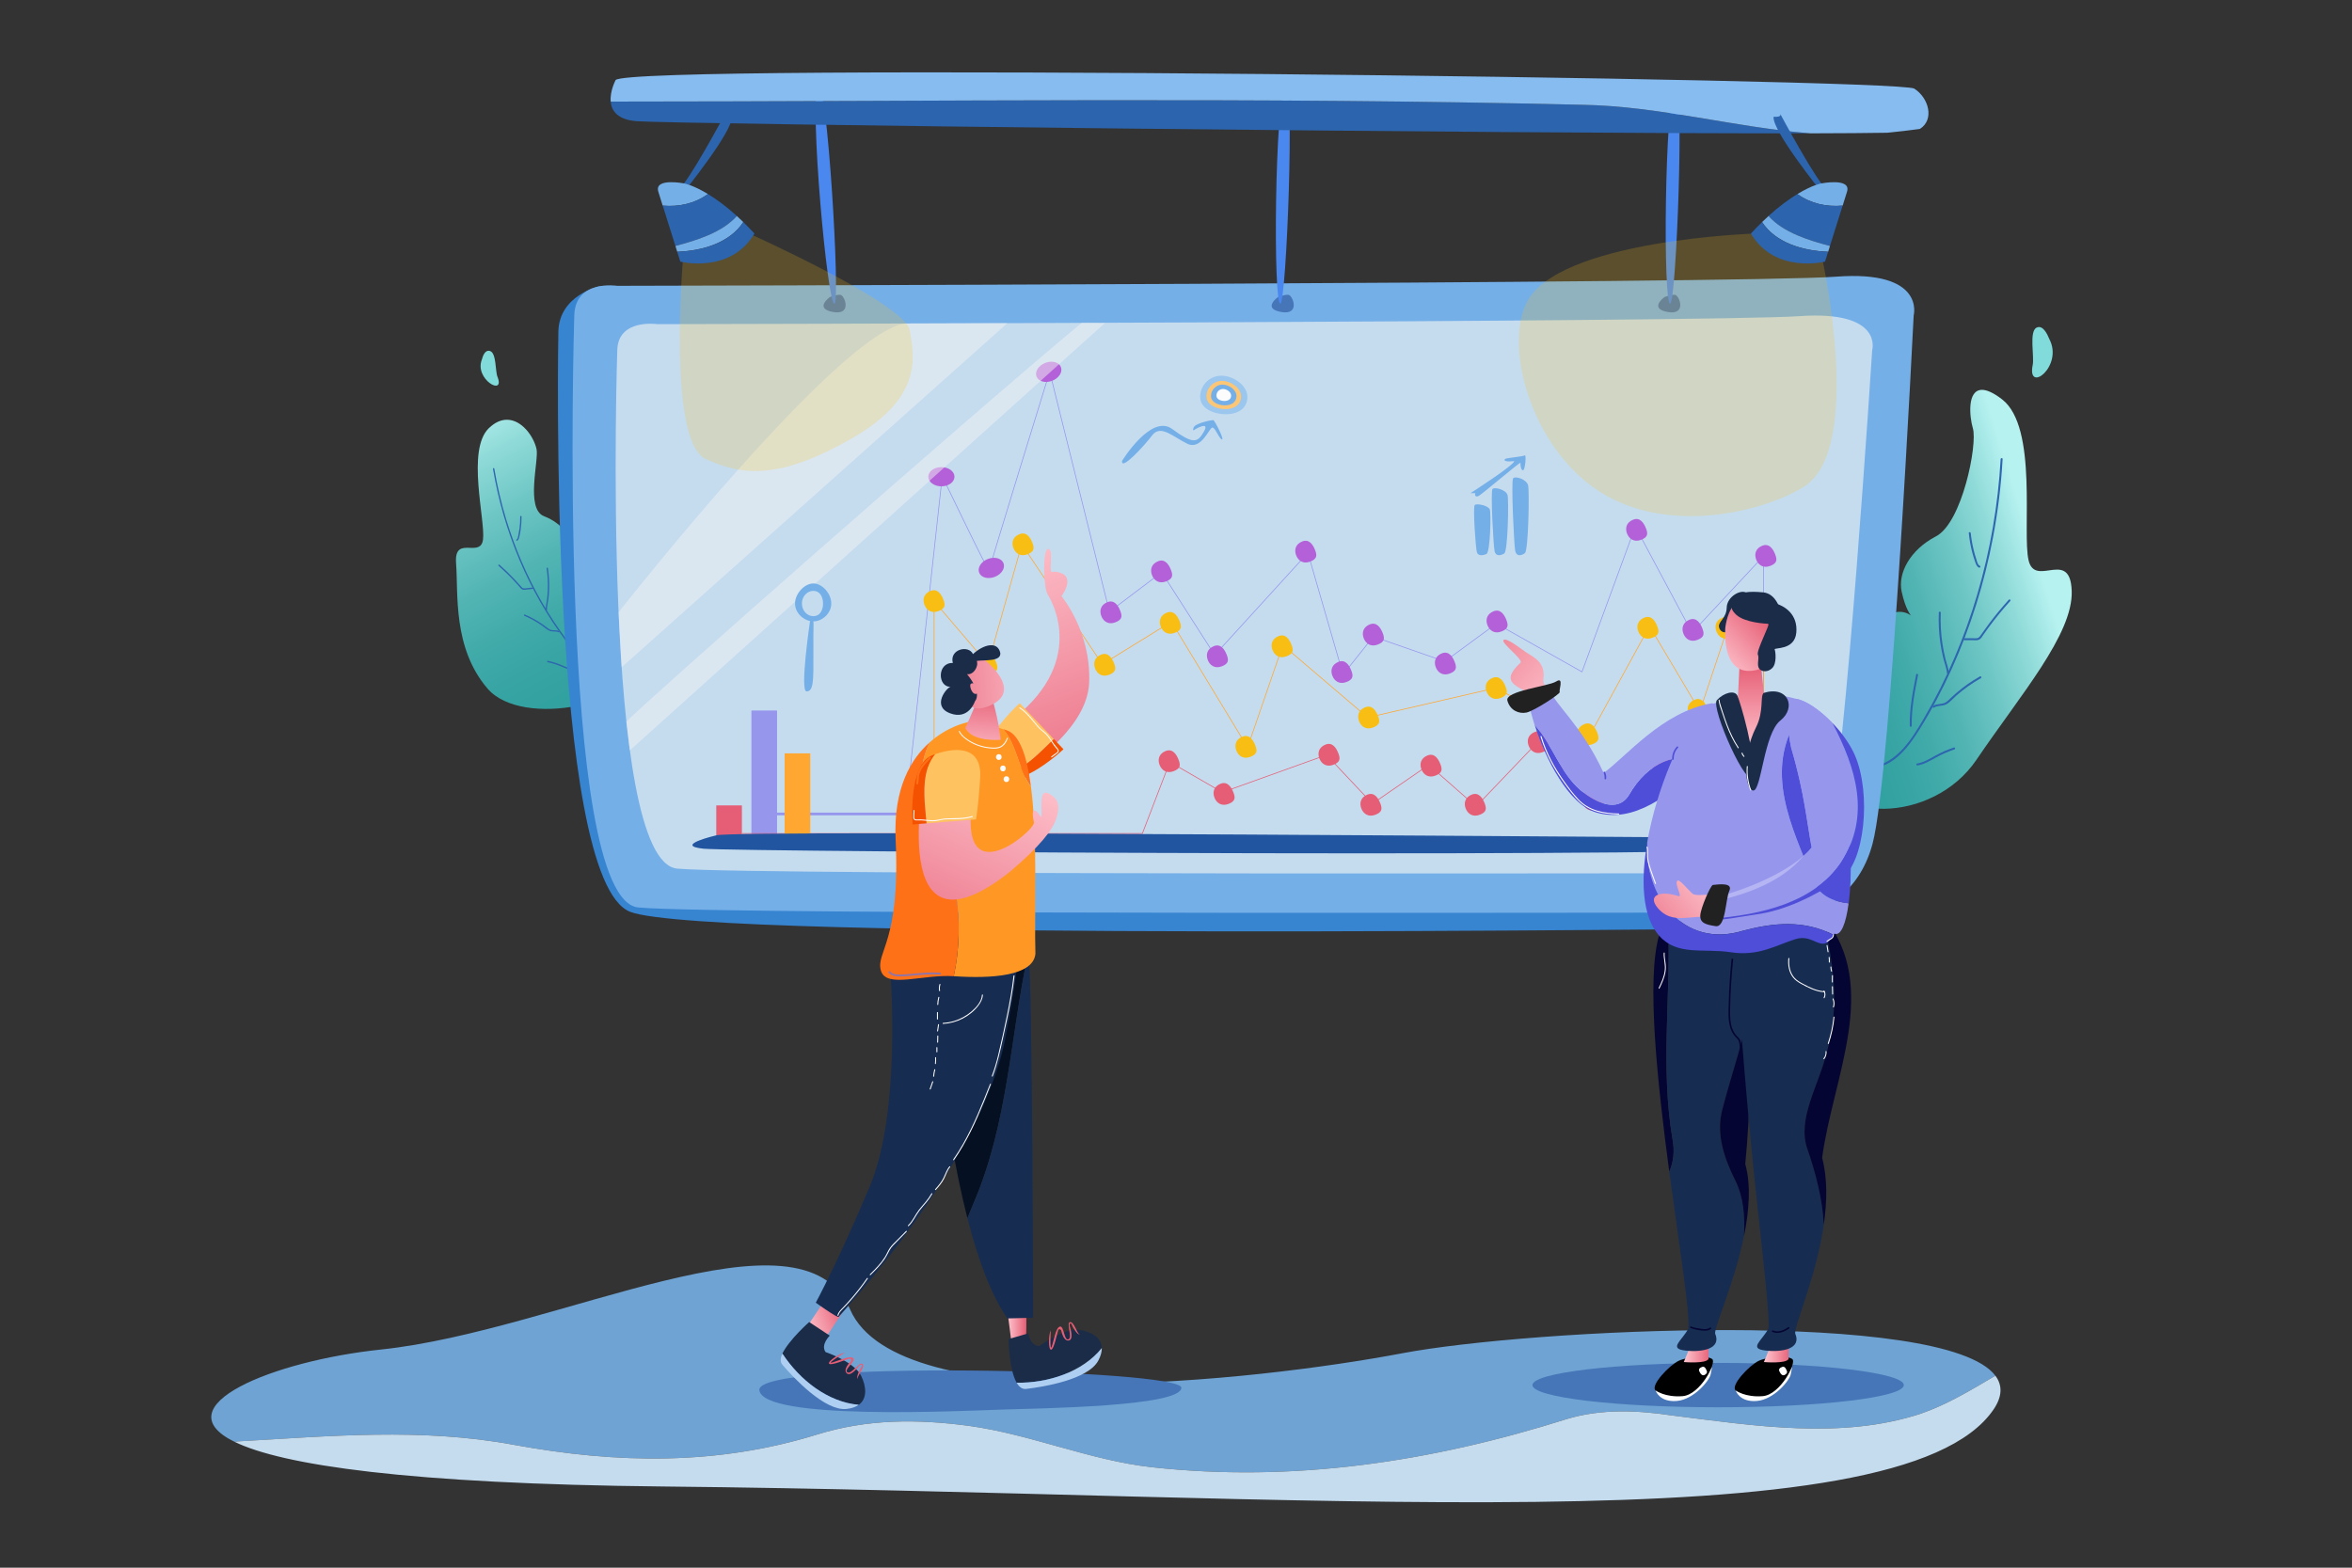 <svg xmlns="http://www.w3.org/2000/svg" xmlns:xlink="http://www.w3.org/1999/xlink" enable-background="new 0 0 6000 4000" viewBox="0 0 6000 4000"><rect x="0" y="0" width="6000" height="4000" fill="#333333" stroke="none"/><path fill="#6ea3d3" d="M1310.8 3686.5c263.9 48.4 518.9 52.8 774-26.4 127.5-39.6 255.1-39.6 387-22 158.3 22 307.8 88 466.1 105.5 360.6 39.6 712.4-13.2 1059.8-123.1 88-26.4 180.3-22 268.3-8.8 211.1 26.4 431 61.6 633.3-4.4 67.6-23.2 129.1-60.7 190.9-97.2-129.6-171.9-1184.4-119.4-1513.6-57.1-375.5 71-1284.7 171.9-1408-112-123.2-283.9-741.6 54.6-1196.9 102.4-275.6 28.9-558.6 144.8-373.3 235.5 2.9-.4 5.8-.8 8.8-1.1 233.1-13.3 466.1-35.3 703.6 8.7"/><path fill="#c5dcef" d="M4899.3 3607.3c-202.3 66-422.2 30.8-633.3 4.4-88-13.2-180.3-17.6-268.3 8.8-347.4 109.9-699.2 162.7-1059.8 123.1-158.3-17.6-307.8-83.6-466.1-105.5-131.9-17.6-259.5-17.6-387 22-255.1 79.2-510.1 74.8-774 26.4-237.5-44-470.5-22-703.6-8.8-3 .3-5.9.7-8.8 1.1 120.8 59.1 440.9 107.5 1092.3 114 1650.1 16.4 3156.6 153.9 3394.9-196.5 22.8-33.6 22.8-62.1 4.6-86.2-61.8 36.5-123.3 74-190.9 97.2"/><defs><path id="a" d="M5032.9 1093.1c12 41-27.3 240.5-94.2 275.4-66.9 34.9-97.5 94.5-87.6 140.8 9.9 46.3 24 61.3 24 61.3s-45.7-37-90.1 34.7c-44.4 71.7 77.8 99.8 13.8 183.6-63.9 83.8-176.9 7.3-157.9 160.2 19 152.9 288.1 156.1 401-10.4 112.8-166.4 246.7-320.5 243.1-430.6-2-60.7-30-56.7-57.6-52.8-22.5 3.2-44.7 6.4-52.4-25.4-17.1-70.8 24.9-339.6-67.6-410.9-22.5-17.3-39.1-24.3-51.3-24.3-38 0-32.3 67.3-23.2 98.4"/></defs><clipPath id="b"><use overflow="visible" xlink:href="#a"/></clipPath><linearGradient id="c" x1="1822.508" x2="1827.289" y1="2780.421" y2="2780.421" gradientTransform="scale(-196.083 196.083) rotate(17.412 9952.946 -4648.432)" gradientUnits="userSpaceOnUse"><stop offset="0" stop-color="#b6f2f0"/><stop offset=".304" stop-color="#b6f2f0"/><stop offset=".406" stop-color="#90dbd9"/><stop offset=".522" stop-color="#6dc6c4"/><stop offset=".639" stop-color="#52b5b4"/><stop offset=".757" stop-color="#3ea9a8"/><stop offset=".876" stop-color="#33a2a1"/><stop offset="1" stop-color="#2fa09f"/></linearGradient><path fill="url(#c)" d="m5605.6 2005.7-924 289.8-376.8-1201.4 924-289.8z" clip-path="url(#b)"/><g opacity=".38"><defs><path id="d" d="M4464.6 819.5H5459v1419.8h-994.4z"/></defs><clipPath id="e"><use overflow="visible" xlink:href="#d"/></clipPath><g clip-path="url(#e)"><defs><path id="f" d="M4464.6 819.5H5459v1419.8h-994.4z"/></defs><clipPath id="g"><use overflow="visible" xlink:href="#f"/></clipPath></g></g><defs><path id="h" d="M5032.9 1093.1c12 41-27.3 240.5-94.2 275.4-66.9 34.9-97.5 94.5-87.6 140.8 9.9 46.3 24 61.3 24 61.3s-45.7-37-90.1 34.7c-44.4 71.7 77.8 99.8 13.8 183.6-63.9 83.8-176.9 7.3-157.9 160.2 19 152.9 288.1 156.1 401-10.4 112.8-166.4 246.7-320.5 243.1-430.6-2-60.7-30-56.7-57.6-52.8-22.5 3.2-44.7 6.4-52.4-25.4-17.1-70.8 24.9-339.6-67.6-410.9-22.5-17.3-39.1-24.3-51.3-24.3-38 0-32.3 67.3-23.2 98.4"/></defs><clipPath id="i"><use overflow="visible" xlink:href="#h"/></clipPath><path fill="#2d65af" d="M4773.4 1960.4c57.7-3.4 96.2-55.6 124-100.5 30.6-49.2 57.7-100.7 81.6-153.5 48.3-106.9 83.4-219.7 105.2-335 12.5-66.1 20.7-132.9 24.5-200.1.2-3.2-4.8-3.2-5 0-6.6 116.8-26.5 232.8-59.6 345-32.2 109.3-76.9 215.1-134.4 313.5-16.5 28.3-33.5 57-55.8 81.3-21.1 22.9-48.5 42.4-80.5 44.3-3.2.2-3.2 5.2 0 5" clip-path="url(#i)"/><path fill="#2d65af" d="M5124.6 1530.1c-17.5 19.3-34.1 39.4-49.7 60.1-7.9 10.5-15.2 21.3-23 31.9-2.3 3.1-4.6 5.7-8.6 6.3-3.1.5-6.5.1-9.7.1h-22.4c-3.2 0-3.2 5 0 5h22.4c5.2 0 11.2.9 15.9-1.9 4.5-2.6 7.3-7.8 10.1-12 4.3-6.2 8.7-12.3 13.1-18.3 17.3-23.5 35.8-46.1 55.3-67.7 2.3-2.3-1.3-5.9-3.4-3.5M4971.6 1717.3c-.8-11.9-5.5-23.3-8.4-34.8-3.2-12.8-5.8-25.7-7.8-38.7-4.1-26.7-5.5-53.8-4.5-80.8.1-3.2-4.9-3.2-5 0-1 25.9.3 51.9 4 77.6 1.8 12.7 4.2 25.3 7.2 37.7 3 12.8 8.6 25.8 9.6 38.9.1 3.3 5.1 3.4 4.9.1M5050.8 1725.9c-21.3 12-41.4 26.1-60 42.1-4.7 4-9.3 8.2-13.8 12.4-4.4 4.2-8.7 9-14.1 12-9.9 5.4-21.9 2.5-31.6 8.7-2.7 1.7-.2 6.1 2.5 4.3 9.3-5.9 21-3.3 30.7-8.2 10.1-5.1 18-15.3 26.5-22.7 19.2-16.8 40-31.6 62.3-44.2 2.8-1.7.3-6-2.5-4.4M4876.9 1852c-.9-43.8 7.5-86.8 16.1-129.6.6-3.2-4.2-4.5-4.8-1.3-8.6 43.2-17.1 86.7-16.3 130.9 0 3.2 5.1 3.2 5 0M4984.5 1907.3c-16.4 5.5-32.3 12.4-47.5 20.8-14.9 8.2-29.7 17.4-46.7 20.1-3.2.5-1.8 5.3 1.3 4.8 16.3-2.6 30.7-11.1 45-19 15.8-8.8 32.1-16.2 49.2-21.9 3.1-.9 1.8-5.8-1.3-4.8M5050.8 1443.9c-6-2.7-7.7-12.4-9.5-18.1-2.3-6.9-4.3-13.8-6-20.8-3.7-14.7-6.3-29.7-7.9-44.8-.3-3.2-5.3-3.2-5 0 1.7 16.6 4.6 33.1 8.8 49.2 2.1 8 4.5 16 7.3 23.8 2 5.6 3.9 12.4 9.8 15 2.9 1.4 5.5-3 2.5-4.3" clip-path="url(#i)"/><path fill="#80dbda" d="M5185.4 931.5c4.8-20.8-10-86.5 10.3-95.7 15.6-7.1 26.7 15.8 32.2 29.3 36.7 69.7-57.4 140.6-42.5 66.4"/><defs><path id="j" d="M1247 1092.6c-57.4 55.4-8.5 234.6-14.8 284-2.8 22.1-18.1 21.7-33.6 21.2-19-.6-38.4-1.1-35.1 40.2 5.9 75-9.3 214.3 79.9 318.6 89.2 104.4 389.2 37 390.5-68.2 1.3-105.2-69.5-44.7-119.3-96.7-49.7-52.1 31-80.3-4.5-125.6s-63.8-16.7-63.8-16.7 8.4-11.3 11.6-43.4c3.2-32.2-22.1-70.3-70.1-88.9-48-18.6-12.6-142.9-19.1-171.4-7.5-32.7-37.7-74.7-75.5-74.7-14.6 0-30.3 6.2-46.2 21.6"/></defs><clipPath id="k"><use overflow="visible" xlink:href="#j"/></clipPath><linearGradient id="l" x1="1822.881" x2="1827.661" y1="2775.431" y2="2775.431" gradientTransform="scale(216.016 -216.016) rotate(-61.738 -1411.163 2906.039)" gradientUnits="userSpaceOnUse"><stop offset="0" stop-color="#b6f2f0"/><stop offset=".13" stop-color="#b6f2f0"/><stop offset=".258" stop-color="#90dbd9"/><stop offset=".402" stop-color="#6dc6c4"/><stop offset=".548" stop-color="#52b5b4"/><stop offset=".696" stop-color="#3ea9a8"/><stop offset=".845" stop-color="#33a2a1"/><stop offset="1" stop-color="#2fa09f"/></linearGradient><path fill="url(#l)" d="m1527.4 870.4 437.3 813.5-702.7 377.7-437.3-813.5z" clip-path="url(#k)"/><g opacity=".38"><defs><path id="m" d="M989.2 896h817.5v1085.2H989.2z"/></defs><clipPath id="n"><use overflow="visible" xlink:href="#m"/></clipPath><g clip-path="url(#n)"><defs><path id="o" d="M989.2 896h817.5v1085.2H989.2z"/></defs><clipPath id="p"><use overflow="visible" xlink:href="#o"/></clipPath></g></g><defs><path id="q" d="M1247 1092.6c-57.4 55.4-8.5 234.6-14.8 284-2.8 22.1-18.1 21.7-33.6 21.2-19-.6-38.4-1.1-35.1 40.2 5.9 75-9.3 214.3 79.9 318.6 89.2 104.4 389.2 37 390.5-68.2 1.3-105.2-69.5-44.7-119.3-96.7-49.7-52.1 31-80.3-4.5-125.6s-63.8-16.7-63.8-16.7 8.4-11.3 11.6-43.4c3.2-32.2-22.1-70.3-70.1-88.9-48-18.6 9.4-135.3 4-172-3.2-21.7-51-71.6-98.9-71.6-15.8-.1-31.7 5.4-45.9 19.1"/></defs><clipPath id="r"><use overflow="visible" xlink:href="#q"/></clipPath><path fill="#2d65af" d="M1544.6 1702.8c-43.3 2-74.2-37.8-97.6-68.8-22.9-30.2-43.8-61.9-62.9-94.6-39.2-67.6-70.2-139.9-92.9-214.7-12.8-42.4-22.9-85.6-30.3-129.2-.4-2.2-3.7-1.3-3.3.9 13.5 79.6 36.1 157.7 67.5 232.1 30.7 72.6 69.7 141.8 117.1 204.9 24.6 32.6 56.7 74.9 102.4 72.9 2.2-.2 2.2-3.6 0-3.5" clip-path="url(#r)"/><path fill="#2d65af" d="M1271.7 1443.4c14.6 12.9 28.5 26.4 41.7 40.7 3.3 3.5 6.5 7.1 9.8 10.8 2.6 2.9 5.1 6.7 8.5 8.7 3.5 2 7.4 1.1 11.2.7 5.2-.6 10.4-1.2 15.7-1.8 2.2-.2 2.2-3.7 0-3.4-4.7.5-9.3 1.1-14 1.6-2.2.2-4.4.6-6.5.7-3.1.1-5.2-.8-7.3-3.1-6.2-6.5-12-13.5-18.2-20.1-12.2-13-25.1-25.4-38.4-37.2-1.7-1.5-4.2.9-2.5 2.4M1395.4 1556.1c-.3-8.8 2.3-17.8 3.4-26.5 1.1-8.8 1.8-17.6 2.1-26.5.6-18-.6-35.9-3.2-53.7-.3-2.2-3.6-1.2-3.3.9 2.7 18.1 3.8 36.5 3 54.9-.4 9.4-1.2 18.7-2.5 28-1.1 7.6-3.2 15.2-2.9 22.9 0 2.2 3.4 2.2 3.4 0M1337.3 1571.1c15.4 6.5 30.1 14.6 44 24.1 6.7 4.6 13.1 11 20.6 14.3 7.1 3.1 15.2.2 22.2 3.6 2 .9 3.7-2 1.7-3-6.9-3.3-14.3-.9-21.3-3.2-4.2-1.4-7.7-4.5-11.2-7.2-3.4-2.6-6.9-5.1-10.4-7.5-13.8-9.5-28.5-17.5-44-24.1-1.9-.8-3.7 2.1-1.6 3M1469.8 1640.3c-2.8-30.1-11.8-59-20.9-87.6-.7-2.1-4-1.2-3.3.9 9 28.3 18 56.9 20.8 86.7.2 2.1 3.6 2.2 3.4 0M1396.8 1689.5c12.1 2.6 23.8 6.4 35.2 11.1 10.4 4.3 20.8 9 32.3 9.5 2.2.1 2.2-3.3 0-3.4-11.5-.6-22-5.5-32.5-9.9-11-4.6-22.4-8.2-34.1-10.7-2.1-.4-3 2.9-.9 3.4M1319.4 1379.6c3.5-2.1 4.5-6.1 5.4-9.8 1.4-5.7 2.5-11.6 3.3-17.4 1.7-11.4 2.5-22.9 2.4-34.4 0-2.2-3.4-2.2-3.4 0 .1 10.3-.5 20.6-1.9 30.8-.7 5-1.5 10-2.6 15-.8 3.8-1.2 10.6-4.9 12.8-2 1.1-.2 4.1 1.7 3" clip-path="url(#r)"/><path fill="#80dbda" d="M1269.2 961.7c-6.1-14.2-2.5-60.5-19-66-12.7-4.2-18.4 12.2-21 21.8-19.7 50.1 60 95 40 44.2"/><path fill="#3784d1" d="M1424.4 845.8s-27.2 1397.9 182.9 1480.6c196.2 77.3 2829.8 41.6 2923.1 42.8 93.3 1.2 176-61.8 206.2-176.8 47.5-180.4 104.6-1346.6 104.6-1346.6s31.5-116.6-198.5-99.1c-229.9 17.5-3113.8-16.2-3113.8-16.2s-102.4 22.4-104.5 115.3"/><path fill="#75afe8" d="M1465 805.1s-46.6 1490 163.3 1510.3c209.9 20.3 2849.5 11.9 2942.7 13.1 93.3 1.2 176-61.8 206.2-176.8 47.5-180.4 104.6-1346.6 104.6-1346.6s31.5-116.6-198.5-99.1c-229.9 17.5-3109 23.3-3109 23.3s-107.1-17.1-109.3 75.8"/><path fill="#c5dcef" d="M1574.7 893.5s-43.7 1305 153 1322.8c196.7 17.8 2844.7 11.3 2844.7 11.3s62.2-.7 90.5-101.4c44.5-158 113.1-1232.7 113.1-1232.7s29.5-102.1-186-86.8c-215.4 15.3-2912.9 20.4-2912.9 20.4s-100.4-15-102.4 66.4"/><path fill="#c5dcef" d="M4498.8 2146v-727.2l-182.4 195.6-144.6-270.8-136.1 370.7-218.4-123.2-131.6 96.6-182.4-63.4-77.1 96.9-89.8-310.6-237.7 260.8-135.3-211.2-133.2 100.7-152.4-612.2s-154.3 498.1-154.3 507.2c0 9.1-119.8-240.9-119.8-240.9l-94.4 861.9h-482v69.1h2671.5z"/><path fill="none" stroke="#9696ed" stroke-miterlimit="10" stroke-width="1.801" d="m2309.3 2076.9 94.4-861.9s119.8 250 119.8 240.9c0-9.1 154.3-507.2 154.3-507.2l152.4 612.2 133.2-100.7 135.3 211.2 237.7-260.8 89.8 310.6 77.1-96.9 182.4 63.4 131.6-96.6 218.4 123.2 136.1-370.7 144.6 270.8 182.4-195.6V2146"/><path fill="#b460d8" d="M2434.9 1216.4c0 13.5-14.9 24.5-33.4 24.5-18.4 0-33.4-11-33.4-24.5s14.9-24.5 33.4-24.5 33.4 10.9 33.4 24.5M2560 1437c4.9 12.6-5.1 28.2-22.3 34.9-17.2 6.7-35.1 1.8-39.9-10.8-4.9-12.6 5.1-28.2 22.3-34.9 17.1-6.6 35-1.8 39.9 10.8M2706.4 936.7c4.9 12.6-5.1 28.2-22.3 34.9-17.2 6.6-35.1 1.8-39.9-10.8-4.9-12.6 5.1-28.2 22.3-34.9 17.2-6.7 35.1-1.8 39.9 10.8M2857.9 1558.7c5.5 14.2 4.5 22.6-12.6 29.2-17.2 6.7-30.3-1.8-35.8-16-5.5-14.2-1.4-28.9 15.8-35.6 17.1-6.6 27.1 8.2 32.6 22.4M2987.2 1454.3c5.5 14.2 4.5 22.6-12.6 29.2-17.2 6.6-30.3-1.8-35.8-16-5.5-14.2-1.4-28.9 15.8-35.6 17.2-6.6 27.1 8.2 32.6 22.4M3129.5 1670.9c5.5 14.2 4.5 22.6-12.6 29.2-17.2 6.7-30.3-1.8-35.8-16-5.5-14.2-1.4-28.9 15.8-35.6 17.2-6.6 27.1 8.2 32.6 22.4M3354.9 1403.7c5.5 14.2 4.5 22.6-12.6 29.2-17.2 6.7-30.3-1.8-35.8-16-5.5-14.2-1.4-28.9 15.8-35.5 17.2-6.7 27.1 8.1 32.6 22.3M3447.3 1711c5.5 14.2 4.5 22.6-12.6 29.2-17.2 6.7-30.3-1.8-35.8-16-5.5-14.2-1.4-28.9 15.8-35.6 17.2-6.6 27.1 8.2 32.6 22.4M3527.4 1615.4c5.5 14.2 4.5 22.6-12.7 29.2-17.2 6.7-30.3-1.8-35.8-16-5.5-14.2-1.4-28.9 15.8-35.6 17.2-6.6 27.1 8.2 32.7 22.4M3711.1 1689.3c5.5 14.2 4.5 22.6-12.6 29.2-17.2 6.6-30.3-1.8-35.8-16-5.5-14.2-1.4-28.9 15.8-35.6 17.2-6.6 27.1 8.2 32.6 22.4M3842.9 1582c5.5 14.2 4.5 22.6-12.6 29.2-17.2 6.7-30.3-1.8-35.8-16-5.5-14.2-1.4-28.9 15.8-35.6 17.1-6.6 27.1 8.1 32.6 22.4M4199 1348.2c5.5 14.2 4.5 22.6-12.6 29.2-17.2 6.6-30.3-1.8-35.8-16-5.5-14.2-1.4-28.9 15.8-35.5 17.1-6.7 27 8.1 32.6 22.3M4342.8 1603.5c5.5 14.2 4.5 22.6-12.6 29.2-17.2 6.6-30.3-1.8-35.8-16-5.5-14.2-1.4-28.9 15.8-35.6 17.1-6.6 27.1 8.2 32.6 22.4M4528.6 1414.7c5.5 14.2 4.5 22.6-12.7 29.2-17.2 6.7-30.3-1.8-35.8-16-5.5-14.2-1.4-28.9 15.8-35.6 17.2-6.7 27.2 8.1 32.7 22.4"/><path fill="none" stroke="#ffa730" stroke-miterlimit="10" stroke-width="1.81" d="M2382.8 2146v-612.2l137.6 161.2 86.2-306.1 205.5 306.1 176.1-108.7 194.4 320.6 89.9-260.8 216.5 184.7 325.3-75.1 240.9 121 152.8-278.9 128.4 216.7 73.4-220.1 89 13.6v538"/><path fill="#f9be13" d="M2406.7 1530c5.5 14.2 4.5 22.6-12.6 29.2-17.2 6.6-30.3-1.8-35.8-16-5.5-14.2-1.4-28.9 15.8-35.6 17.1-6.6 27.1 8.2 32.6 22.4M2541.3 1690.4c5.5 14.2 4.5 22.6-12.6 29.2-17.2 6.6-30.3-1.8-35.8-16-5.5-14.2-1.4-28.9 15.8-35.6 17.1-6.6 27.1 8.2 32.6 22.4M2633.7 1385.1c5.5 14.2 4.5 22.6-12.7 29.2-17.2 6.7-30.3-1.8-35.8-16-5.5-14.2-1.4-28.9 15.8-35.5 17.3-6.7 27.2 8.1 32.7 22.3M3009.4 1585.5c5.5 14.2 4.5 22.6-12.6 29.2-17.2 6.6-30.3-1.8-35.8-16-5.5-14.2-1.4-28.9 15.8-35.6 17.1-6.6 27 8.2 32.6 22.4M2842 1692.5c5.5 14.2 4.5 22.6-12.6 29.2-17.2 6.7-30.3-1.8-35.8-16-5.5-14.2-1.4-28.9 15.8-35.6 17.2-6.6 27.1 8.2 32.6 22.4M3202.3 1901.9c5.5 14.2 4.5 22.6-12.6 29.2-17.2 6.7-30.3-1.8-35.8-16-5.5-14.2-1.4-28.9 15.8-35.6 17.2-6.6 27.1 8.2 32.6 22.4M3294.7 1645.3c5.5 14.2 4.5 22.6-12.7 29.2-17.2 6.7-30.3-1.8-35.8-16-5.5-14.2-1.4-28.9 15.8-35.6 17.3-6.7 27.2 8.1 32.7 22.4M3515.4 1827c5.5 14.2 4.5 22.6-12.6 29.2-17.2 6.7-30.3-1.8-35.8-16-5.5-14.2-1.4-28.9 15.8-35.6 17.2-6.7 27.1 8.1 32.6 22.4M3840.7 1751.8c5.5 14.2 4.5 22.6-12.6 29.2-17.2 6.7-30.3-1.8-35.8-16-5.5-14.2-1.4-28.9 15.8-35.6 17.2-6.6 27.1 8.2 32.6 22.4M4074.8 1869.8c5.5 14.2 4.5 22.6-12.6 29.2-17.2 6.6-30.3-1.8-35.8-16-5.5-14.2-1.4-28.9 15.8-35.6 17.1-6.6 27 8.2 32.6 22.4M4356 1807.7c5.5 14.2 4.5 22.6-12.6 29.2-17.2 6.7-30.3-1.8-35.8-16-5.5-14.2-1.4-28.9 15.8-35.6 17.2-6.7 27.1 8.1 32.6 22.4M4427 1598.1c5.5 14.2 4.5 22.6-12.6 29.2-17.2 6.6-30.3-1.8-35.8-16-5.5-14.2-1.4-28.9 15.8-35.6 17.1-6.7 27 8.1 32.6 22.4M4227.8 1598.1c5.5 14.2 4.5 22.6-12.6 29.2-17.2 6.6-30.3-1.8-35.8-16-5.5-14.2-1.4-28.9 15.8-35.6 17.2-6.7 27.1 8.1 32.6 22.4"/><path fill="#9696ed" d="M1916.9 1812.9h65.4V2146h-65.4z"/><path fill="#9696ed" d="M1979.8 2073.4h334.1v6.9h-334.1z"/><path fill="none" stroke="#e65e75" stroke-miterlimit="10" stroke-width="1.799" d="M1892.6 2126.7h1021.6l70-182.4 134.1 77.3 265.6-95.4 117.2 124.4 143.7-99 120.7 106.2 157-164.2 143.7 148.5 173.6-97.2 119.5 109.6 139.5-145.8V2146"/><path fill="#e65e75" d="M3006.6 1938.5c5.5 14.2 4.5 22.6-12.7 29.2-17.2 6.6-30.3-1.8-35.8-16-5.5-14.2-1.4-28.9 15.8-35.6 17.3-6.6 27.2 8.2 32.7 22.4M3146.5 2022c5.5 14.2 4.5 22.6-12.6 29.2-17.2 6.6-30.3-1.8-35.8-16-5.5-14.2-1.4-28.9 15.8-35.6 17.1-6.6 27.1 8.1 32.6 22.4M3414.2 1922.1c5.5 14.2 4.5 22.6-12.6 29.2-17.2 6.7-30.3-1.8-35.8-16-5.5-14.2-1.4-28.9 15.8-35.6s27.1 8.1 32.6 22.4M3521.2 2049.7c5.5 14.2 4.5 22.6-12.6 29.2-17.2 6.6-30.3-1.8-35.8-16-5.5-14.2-1.4-28.9 15.8-35.6 17.1-6.6 27 8.2 32.6 22.4M3674.5 1949.8c5.5 14.2 4.5 22.6-12.6 29.2-17.2 6.7-30.3-1.8-35.8-16s-1.4-28.9 15.8-35.6c17.2-6.6 27.1 8.2 32.6 22.4M3787.4 2049.7c5.5 14.2 4.5 22.6-12.6 29.2-17.2 6.6-30.3-1.8-35.8-16-5.5-14.2-1.4-28.9 15.8-35.6 17.2-6.6 27.1 8.2 32.6 22.4M3948.1 1889.9c5.5 14.2 4.5 22.6-12.6 29.2-17.2 6.6-30.3-1.8-35.8-16-5.5-14.2-1.4-28.9 15.8-35.6 17.2-6.7 27.1 8.1 32.6 22.4M4086.2 2036.7c5.5 14.2 4.5 22.6-12.6 29.2-17.2 6.7-30.3-1.8-35.8-16-5.5-14.2-1.4-28.9 15.8-35.6 17.1-6.6 27 8.2 32.6 22.4M4264 1945.4c5.5 14.2 4.5 22.6-12.6 29.2-17.2 6.7-30.3-1.8-35.8-16-5.5-14.2-1.4-28.9 15.8-35.6 17.1-6.6 27 8.2 32.6 22.4M4380.8 2043.8c5.5 14.2 4.5 22.6-12.6 29.2-17.2 6.6-30.3-1.8-35.8-16-5.5-14.2-1.4-28.9 15.8-35.6 17.1-6.6 27 8.2 32.6 22.4M4522.6 1901.2c5.5 14.2 4.5 22.6-12.6 29.2-17.2 6.7-30.3-1.8-35.8-16-5.5-14.2-1.4-28.9 15.8-35.6 17.2-6.6 27.1 8.2 32.6 22.4"/><path fill="#ffa730" d="M2001.6 1922.2h65.4V2146h-65.4zM2067 2138.2h315.8v7.8H2067z"/><path fill="#e65e75" d="M1827.2 2055h65.4v76.4h-65.4z"/><path fill="#22559f" d="M1827.2 2131.4s-111.3 25.9-32.6 34.1c78.7 8.2 2754.8 23.8 2748-4.1-6.8-27.9-31.2-25.2-43.8-23.8-12.7 1.3-2634.9-21.3-2671.6-6.2"/><path fill="#4676b7" d="M2116.7 758.1s-40.8 29.4 8.7 38c49.6 8.6 29.2-42.9 18.5-43.9-10.7-.9-27.2 5.9-27.2 5.9M3259.8 758.1s-40.8 29.4 8.7 38c49.6 8.6 29.2-42.9 18.5-43.9-10.7-.9-27.2 5.9-27.2 5.9M4245.9 758.1s-40.8 29.4 8.7 38c49.6 8.6 29.2-42.9 18.5-43.9-10.7-.9-27.2 5.9-27.2 5.9"/><path fill="#4a88ef" d="M2129 774.6c-17.9 10.1-65.4-513.6-42-560.2 23.3-11.7 56.9 551.9 42 560.2M3266.4 774.6c-18.8 8.3-14.9-517.5 12.8-561.6 24.3-9.4 2.7 554.8-12.8 561.6M4260.9 774.6c-18.8 8.3-14.9-517.5 12.8-561.6 24.3-9.4 2.7 554.8-12.8 561.6"/><path fill="#2c64ad" d="M1557.9 259.2c2.1 23.3 17 46 65.5 50 87 7.2 2232 32.5 2994.6 31-194-15-385.4-69.6-581.7-72.8-826.1-20.3-1652.2-8.5-2478.4-8.2"/><path fill="#87bcf1" d="M4883.3 226.1c-41.2-26.2-3269.5-65.6-3312.8-21.9 0 0-15 27.9-12.6 55 826.2-.2 1652.3-12 2478.5 8.2 196.3 3.2 387.6 57.7 581.7 72.8 83.7-.2 150.7-.7 196.6-1.5 27.6-2.7 55.2-6 82.9-9.7 37.8-23.6 22.8-79.3-14.3-102.9"/><g opacity=".5"><defs><path id="s" d="M1578 824.6h991.8v877.9H1578z"/></defs><clipPath id="t"><use overflow="visible" xlink:href="#s"/></clipPath><path fill="#f2f2f2" d="M1578 1562.4c21-26.5 564.7-716.7 731.2-737l260.6-.9-984 877.9-7.8-140z" clip-path="url(#t)"/></g><g opacity=".5"><defs><path id="u" d="M1597.9 823.9h1220.2v1090.6H1597.9z"/></defs><clipPath id="v"><use overflow="visible" xlink:href="#u"/></clipPath><path fill="#f2f2f2" d="M1597.9 1841.6c21-26.5 882.6-786.7 1161.6-1017.7l58.6.7-1211.4 1089.9-8.8-72.9z" clip-path="url(#v)"/></g><g opacity=".2"><defs><path id="w" d="M1734.2 595.9h594.3v605.9h-594.3z"/></defs><clipPath id="x"><use overflow="visible" xlink:href="#w"/></clipPath><path fill="#f9be13" d="M1742.1 662.9s-39.5 462.1 57.3 507.8c96.8 45.7 193.8 50.9 373.9-52.3s159.5-206.1 147.7-274.9c-11.8-68.8-410.1-247.6-410.1-247.6l-168.8 67z" clip-path="url(#x)"/></g><path fill="#2c64ad" d="M1849.6 290.9s-97.1 181.2-117.6 190.3l13.6 7.4s126.1-156.4 121-190.7c-21.7 1.7-17-7-17-7"/><path fill="#75afe8" d="M1806 495.1c-37.9-23-60.3-27-60.3-27s-76.7-15.3-66.5 20.4l11.3 36.1c41.7 3.8 82.6-5.6 115.5-29.5"/><path fill="#2c64ad" d="M1806 495.1c-32.9 23.9-73.8 33.3-115.4 29.5l32.4 103c53.3-14.3 119-34 156.8-76.5-28.4-25.7-53.4-43.6-73.8-56"/><path fill="#75afe8" d="m1723 627.6 4.6 14.7c65.4-2.2 134.5-23.4 168.6-75.7-5.6-5.5-11.1-10.6-16.5-15.5-37.8 42.5-103.5 62.3-156.7 76.5"/><path fill="#2c64ad" d="M1896.2 566.7c-34.1 52.3-103.2 73.5-168.6 75.7l7.9 25.1s127.8 32.4 189.1-71.6c-9.8-10.6-19.2-20.3-28.4-29.2"/><g opacity=".2"><defs><path id="y" d="M3874.4 595.9h810.8V1317h-810.8z"/></defs><clipPath id="z"><use overflow="visible" xlink:href="#y"/></clipPath><path fill="#f9be13" d="M4649.1 662.9s106.3 479.4-45.5 577.9c-89.8 58.2-328 125.8-508.1 22.7-180.1-103.1-260.5-364.7-202.4-488.8 76.6-163.6 587.2-178.9 587.2-178.9l168.8 67.1z" clip-path="url(#z)"/></g><path fill="#2c64ad" d="M4541.6 290.9s97.1 181.2 117.6 190.3l-13.6 7.4s-126.1-156.4-121-190.7c21.7 1.7 17-7 17-7"/><path fill="#75afe8" d="M4585.2 495.1c37.9-23 60.3-27 60.3-27s76.7-15.3 66.5 20.4l-11.3 36.1c-41.7 3.8-82.6-5.6-115.5-29.5"/><path fill="#2c64ad" d="M4585.2 495.1c32.9 23.9 73.8 33.3 115.4 29.5l-32.4 103c-53.3-14.3-119-34-156.8-76.5 28.4-25.7 53.4-43.6 73.8-56"/><path fill="#75afe8" d="m4668.3 627.6-4.6 14.7c-65.4-2.2-134.5-23.4-168.6-75.7 5.6-5.5 11.1-10.6 16.5-15.5 37.7 42.5 103.4 62.3 156.7 76.5"/><path fill="#2c64ad" d="M4495 566.7c34.1 52.3 103.2 73.5 168.6 75.7l-7.9 25.1s-127.8 32.4-189.1-71.6c9.8-10.6 19.2-20.3 28.4-29.2"/><path fill="#75afe8" d="M3792.2 1413.3c-9.3 4.4-21.5 5.8-24.6-4.1-3.1-9.9-10.7-116.2-5.4-120.8 5.3-4.6 34.8 1.5 38.4 11.7 3.5 10.2 1 108.8-8.4 113.2M3837.4 1412.2c-9.3 5.7-21.5 7.7-24.6-5.4-3.1-13.1-10.7-153.1-5.4-159.1 5.3-6 34.8 2 38.4 15.4 3.4 13.4.9 143.3-8.4 149.1M3889.9 1411.5c-9.3 6.7-21.5 8.9-24.6-6.2-3.1-15.2-10.7-177.7-5.4-184.7 5.3-7 34.8 2.3 38.4 17.9 3.4 15.5.9 166.3-8.4 173M3751.1 1258.4s111.2-71.2 111.7-81.9c-28.9 3.6-27.9-4.6-20.2-6.6 7.7-2 42.8-5.1 47.2-8.1 4.3-3.1 1 37.1-4.3 38.1s-7.4-13.7-6.6-18.8c.8-5.1-99.8 81.9-108 84.9-8.2 3.1-9.1-4.6-7.2-6.6 1.9-2-12.6-1-12.6-1M2862.4 1175.9s73.9-120.4 127.4-81.6c53.5 38.9 64.6 36.4 81.3 7.1 16.7-29.3-23.3-5.4-23.3-5.4s-7.1 6.7-2.9-5c4.2-11.7 47.5-19.6 50.4-19.2 2.9.4 30.4 52.9 21.2 49.5-8.7-5.8-16.2-30-23.7-30.4s-27.9 58.3-63.3 41.6c-35.4-16.7-68.3-50.4-89.9-22.1-21.7 28.4-80.3 92.1-77.2 65.5"/><path fill="#9bc6ee" d="M3182.1 1012.8c0 30-25 44.2-54.9 44.2-30 0-65.6-14.2-65.6-44.2 0-30 24.3-54.2 54.2-54.2 30 0 66.3 24.3 66.3 54.2"/><path fill="#fcc677" d="M3166 1011.5c0 21.9-18.3 32.4-40.2 32.4-22 0-48.1-10.4-48.1-32.4 0-21.9 17.8-39.7 39.7-39.7 22-.1 48.6 17.7 48.6 39.7"/><path fill="#75afe8" d="M3154.3 1010.5c0 16.1-13.4 23.8-29.6 23.8-16.1 0-35.4-7.7-35.4-23.8s13.1-29.2 29.2-29.2c16.2 0 35.8 13.1 35.8 29.2"/><path fill="#fcfcfc" d="M3140.6 1009.4c0 9.3-7.8 13.7-17.1 13.7s-20.4-4.4-20.4-13.7c0-9.3 7.5-16.9 16.9-16.9s20.6 7.6 20.6 16.9"/><path fill="#75afe8" d="M2074.9 1488.7c-22.8 0-46.8 26-46.8 51.2 0 25.2 24 45.6 46.7 45.6 22.8 0 45.8-20.4 45.8-45.6.1-25.3-22.9-51.2-45.7-51.2m0 83.5c-16.1 0-29.2-14.5-29.2-32.3 0-17.8 13.1-32.3 29.2-32.3s24.7 14.5 24.7 32.3c.1 17.8-8.5 32.3-24.7 32.3"/><path fill="#75afe8" d="M2066.4 1584.5s-26.6 179.6-8.9 179.6c17.7 0 17.9-25.7 17.5-97.9-.4-72.2 1.1-76.5-.2-80.7-1.2-4.3-8.4-1-8.4-1"/><defs><path id="A" d="M3836.2 1632.5c-10.7 6.1 51.3 50.5 42.6 58.5-54.5 50.5-9.1 58.5 29.3 82.1 10.2 6.3 21.6 7.1 31.3 11 6.4 1.2 12.2 3.1 11.7-5.2-.9-15.2-15.8-30.7-13.8-45.9 5.7-43.7-24.2-55.4-44.4-68.7-7.8-5.1-42-32.4-54.2-32.4-1 0-1.8.2-2.5.6"/></defs><clipPath id="B"><use overflow="visible" xlink:href="#A"/></clipPath><linearGradient id="C" x1="1829.921" x2="1834.701" y1="2775.826" y2="2775.826" gradientTransform="scale(-89.043 89.043) rotate(-42.587 -2642.355 3803.209)" gradientUnits="userSpaceOnUse"><stop offset="0" stop-color="#ffc7d0"/><stop offset="1" stop-color="#e65e75"/></linearGradient><path fill="url(#C)" d="m3893.3 1850.7-146.4-134.6 135.7-147.6L4029 1703z" clip-path="url(#B)"/><path fill="#4e4ed8" d="M4155.5 2028.4c-28.8 46.6-84.5 19-122-11.1-54.2-45.5-72.1-116.7-118.6-167.8 27.6 86.5 86.1 202.5 156.9 223.5 95.5 28.4 185-42.2 278.8-125.4-69.4-35.5-147.4-3-195.1 80.8"/><path fill="#9696ed" d="M4367.1 1794.4c-126.2 20.7-221.6 139.3-276.2 177.7-55.3-120.9-124.5-174.5-134.4-208.2-33 10.5-57.7-6.2-57.7-6.2-3.9 13.1 2.2 48.9 16 92.1 46.4 51 64.3 122.2 118.6 167.8 37.5 30.1 93.2 57.7 122 11.1 47.7-83.8 125.7-116.3 195.1-80.7 10.4-9.2 20.8-18.5 31.3-27.9 6.4-46.5 32.2-120.6-14.7-125.7"/><path fill="#212121" d="M3969.9 1738.8c-20.4 12.8-131.5 23.9-124.5 49s29.6 34.2 48.7 30.3c19.1-3.9 87.6-48.2 84.8-52.6-2.7-4.5 11.4-39.6-9-26.7"/><path fill="#fcfcfc" d="M3929.9 1879.4c11.5 38.9 30.5 75.2 53.4 108.6 11.5 16.7 23.8 33 37.1 48.3 12.8 14.7 28.2 25.6 46.6 32.2 20 7.2 41.5 9.4 62.6 9.6 1.6 0 1.6-2.5 0-2.5-18.6-.2-37.3-2-55.1-7.3-18.6-5.5-35.1-15.2-48.3-29.4-13.7-14.7-25.9-31.1-37.4-47.5-11.3-16.1-21.8-32.9-30.9-50.4-10.4-19.9-19.1-40.7-25.5-62.3-.6-1.5-3-.9-2.5.7"/><path fill="#4e4ed8" d="M4090.9 1972.1c2.1 4.5 2.8 9.5 2.3 14.4-.1 1.1 1 2.1 2.1 2.1 1.2 0 1.9-.9 2.1-2.1.6-5.7-.5-11.4-2.9-16.5-.5-1-1.9-1.3-2.8-.7-1.1.6-1.3 1.8-.8 2.8"/><path fill="#4676b7" d="M4856.7 3534.1c0 31.3-212.1 56.6-473.7 56.6s-473.7-25.3-473.7-56.6 212.1-56.6 473.7-56.6 473.7 25.4 473.7 56.6"/><path fill="#1b2c49" d="M4385.1 1599c1.7 13.9 19.5 23 33 1.4s3.1-40.1 10.7-48.5c7.6-8.4 1.5 4.9 19.8.8 18.3-4 21.7-28.3 7.6-39.5s-50.5 8.7-51.3 36.8c-.8 28.1-21.4 35-19.8 49"/><path fill="#fff" d="M4224 3549s9.6 29.2 53.4 25.6c43.8-3.6 83.4-52.2 86.4-67.5l3-15.3-4.1-14.2c0-.1-141.5 65.9-138.7 71.4"/><path d="M4223.7 3547.9s24.2 18.1 68.9 14.4c44.7-3.7 86.6-84.9 75.5-94.4-11.1-9.4-62.4-7-86.2 4.5-23.8 11.5-73 63.2-58.2 75.5"/><defs><path id="D" d="m4319.5 3416.8-24.1 58.5s56.3 4.9 62.9-7.7c-.5-55.3 5.5-65.7 5.5-65.7l-44.3 14.9z"/></defs><clipPath id="E"><use overflow="visible" xlink:href="#D"/></clipPath><linearGradient id="F" x1="1874.124" x2="1878.906" y1="2710.025" y2="2710.025" gradientTransform="matrix(14.303 0 0 -14.303 -22510.23 42202.684)" gradientUnits="userSpaceOnUse"><stop offset="0" stop-color="#ffc7d0"/><stop offset="1" stop-color="#e65e75"/></linearGradient><path fill="url(#F)" d="M4295.4 3402h68.4v78.2h-68.4z" clip-path="url(#E)"/><path fill="#050533" d="M4266.3 2904.9c-30.3-181.9-4.7-356.9-10.3-534.5-7.3 5.1-15.2 10.7-23.9 16.8-32.2 113-4.3 373.9 26.2 602.4 10.9-24.6 14.3-53.1 8-84.7"/><path fill="#172c51" d="M4393.7 2830.9c23-89.3 53.9-173.9 69-260.6-2.8-96-8.6-178.4-13.7-229.5-106-22.7-115.2-24.6-192.9 29.6 5.5 177.6-20.1 352.6 10.2 534.5 6.3 31.6 2.9 60.2-7.9 84.8 25.6 191.6 53.1 360.5 48.7 400.2-16.4 31.2-52.1 51.3-7 56.2 45.1 4.9 91.1-5.7 75.5-42.7-5.1-12 48.3-127.2 73.3-249.3 2.6-49.8-.6-98.9-22.4-142.4-28.7-57.5-49.3-119.1-32.8-180.8"/><g opacity=".2"><defs><path id="G" d="M4077.8 2153.3h559.3v1467.6h-559.3z"/></defs><clipPath id="H"><use overflow="visible" xlink:href="#G"/></clipPath><g clip-path="url(#H)"><defs><path id="I" d="M4077.8 2153.3h559.3v1467.6h-559.3z"/></defs><clipPath id="J"><use overflow="visible" xlink:href="#I"/></clipPath></g></g><path fill="#050533" d="M4462.7 2570.3c-15.2 86.7-46.1 171.3-69 260.6-16.4 61.6 4.1 123.2 32.9 180.8 21.7 43.5 25 92.6 22.3 142.4 13.1-64.1 18.4-130.2 3.3-184.1 13.1-131.2 14.2-276.7 10.5-399.7"/><path fill="#fff" d="M4428.3 3549s9.6 29.2 53.4 25.6c43.8-3.6 83.4-52.2 86.4-67.5l3-15.3-4.1-14.2c.1-.1-141.5 65.9-138.7 71.4"/><path d="M4428 3547.9s24.2 18.1 68.9 14.4c44.7-3.7 86.6-84.9 75.5-94.4-11.1-9.4-62.4-7-86.2 4.5-23.8 11.5-73 63.2-58.2 75.5"/><defs><path id="K" d="m4523.8 3416.8-24.1 58.5s56.3 4.9 62.9-7.7c-.5-55.3 5.5-65.7 5.5-65.7l-44.3 14.9z"/></defs><clipPath id="L"><use overflow="visible" xlink:href="#K"/></clipPath><linearGradient id="M" x1="1885.421" x2="1890.202" y1="2710.025" y2="2710.025" gradientTransform="matrix(14.303 0 0 -14.303 -22467.492 42202.684)" gradientUnits="userSpaceOnUse"><stop offset="0" stop-color="#ffc7d0"/><stop offset="1" stop-color="#e65e75"/></linearGradient><path fill="url(#M)" d="M4499.7 3402h68.4v78.2h-68.4z" clip-path="url(#L)"/><path fill="#172c51" d="M4660.7 2683c34.1-117.4 15.8-234.8-13-349-135.6-157.1-230.5 46.1-219.4 104.8 0 0 14.3 225.6 37.7 470.6 20 209.6 49.9 440.3 45.4 480.4-16.4 31.2-52.1 51.3-7 56.2 45.1 4.9 91.1-5.7 75.5-42.7-5.8-13.8 53-142.6 72.7-279-3.1-65-20.9-132.2-41.2-190.7-28.8-78 28.8-164.3 49.3-250.6"/><g opacity=".2"><defs><path id="N" d="M4254.7 2100.7h597.6v1520.2h-597.6z"/></defs><clipPath id="O"><use overflow="visible" xlink:href="#N"/></clipPath><g clip-path="url(#O)"><defs><path id="P" d="M4254.7 2100.7h597.6v1520.2h-597.6z"/></defs><clipPath id="Q"><use overflow="visible" xlink:href="#P"/></clipPath></g></g><path fill="#050533" d="M4648.3 2954.2c27.4-204.7 149.1-437.2 5-613.4-1.9-2.3-3.8-4.5-5.7-6.7 28.8 114.2 47.1 231.6 13 349-20.5 86.3-78.1 172.5-49.3 250.6 20.3 58.5 38 125.7 41.2 190.7 8.5-58.2 9.7-117.7-4.2-170.2"/><path fill="#9696ed" d="M4624.5 2244.1c-52.6-133.9-129.1-277.3-33.5-420.7 7.3-9.7 7.2-19.4 5.9-29.1-4.6-3.9-9.4-7.5-14.3-10.8-52-15.8-75.2-5.1-117.9-4.3-48.1.9-102.5 11.9-127.1 37.2-47 48.4-111.4 194.7-135.4 331.8-8.9 137.4 91.6 273.6 244.4 226.5 77.2-20.3 154.4-28.5 231.6 11 .6-1 .7-3.6 2-3.2 16.2 5.7 28.9-26 35.7-77.8-41.8-4.7-77.6-21.6-91.4-60.6"/><path fill="#4e4ed8" d="M4597 1794.4c1.2 9.7 1.3 19.4-5.9 29.1-95.6 143.4-19.1 286.8 33.5 420.7 13.8 39 49.5 55.9 91.5 60.9 17.9-137.3-5.9-415.5-119.1-510.7M4446.8 2374.9c-152.8 47-253.3-89.1-244.4-226.5-17 96.8-13.8 189 29.9 238.8 46.2 52.7 112.4 31.7 183.1 42.5 70.7 10.8 114-17.4 164.5-33.4 49.5-15.7 66.5 40.8 98.6-10.3-77.3-39.6-154.5-31.4-231.7-11.1"/><path fill="#fff" d="M4547.9 3487.4s-12.6 2.7-8.8 11.2c3.8 8.5 8.8 13.1 15 8.8 6.3-4.4 5.7-7.6 1.9-14.5-3.6-7-8.1-5.5-8.1-5.5M4343.6 3487.4s-12.6 2.7-8.8 11.2c3.8 8.5 8.8 13.1 15 8.8 6.3-4.4 5.7-7.6 1.9-14.5-3.6-7-8.1-5.5-8.1-5.5"/><defs><path id="R" d="M4438.5 1678.4c0 2.2-10.6 210.7-10.6 210.7s58.2 50.5 81.2-44.9c-13.1-92.4-18.6-174-18.6-174l-52 8.2z"/></defs><clipPath id="S"><use overflow="visible" xlink:href="#R"/></clipPath><linearGradient id="T" x1="1835.192" x2="1839.973" y1="2764.561" y2="2764.561" gradientTransform="matrix(0 -45.844 -45.844 0 131206.844 86047.445)" gradientUnits="userSpaceOnUse"><stop offset="0" stop-color="#ffc7d0"/><stop offset="1" stop-color="#e65e75"/></linearGradient><path fill="url(#T)" d="M4427.9 1670.2h81.2v269.4h-81.2z" clip-path="url(#S)"/><defs><path id="U" d="M4401.5 1599.9s-13.6 129.7 78 110c47.8-11 56.1-69.7 39.9-137.2-7.6-25.3-34-46.8-60.2-46.8-25 .1-49.7 19.6-57.7 74"/></defs><clipPath id="V"><use overflow="visible" xlink:href="#U"/></clipPath><linearGradient id="W" x1="1851.267" x2="1856.048" y1="2775.371" y2="2775.371" gradientTransform="scale(36.832 -36.832) rotate(43.185 4549.751 -823.893)" gradientUnits="userSpaceOnUse"><stop offset="0" stop-color="#ffc7d0"/><stop offset="1" stop-color="#e65e75"/></linearGradient><path fill="url(#W)" d="m4286.3 1621.3 180.2-169 170.7 181.9-180.1 169.1z" clip-path="url(#V)"/><path fill="#1b2c49" d="M4426.4 1537s-16 19.1 60 28.3c16.9 1.7 23 32.6 31.1 33.3 8.1.7 32.6 13.4 29.1-17.5s-17.7-67-49.1-69.7c-31.2-2.7-67.4-4.5-71.1 25.6M4379.9 1786.3c-17.2 18.6 81.4 238.9 90.8 190.2 9.5-48.7-31.6-186.4-38.6-201.5-7.1-15.2-35-7.3-52.2 11.3"/><path fill="#1b2c49" d="M4472.8 2017.1c-20.6 0-30.6-87.1 6.7-161 21.3-42.1 9.7-81.1 20-88.2 62.2-19 83.9 37.6 42.2 70.6-41.8 33-48.4 178.6-68.9 178.6M4495.4 1711.6s13.2 5.1 25.5-6.9 8.6-42.3 6.3-47.7c-2.3-5.4 50.9 3.3 55.2-42.7 4.3-46-28.5-68.9-56.7-75.5-28.2-6.6-47.4-11.9-79.1-8.3-31.7 3.6-38.7 18.2-17.2 38.2 21.5 19.9 75.6 23 81.6 22.7 6-.3-31.7 69.6-26.5 79.5 5.1 10.1-8.1 33.2 10.9 40.7"/><path fill="#fcfcfc" d="M4200.5 2161.6c2 7.9.8 16 1.2 24.1.4 7.7 2 15.2 4.2 22.5 4.6 15.7 10.7 31.1 16.1 46.5.5 1.5 2.9.8 2.4-.7-5.5-15.4-11.5-30.8-16.1-46.5-2.2-7.7-3.9-15.5-4.1-23.5-.2-7.7.7-15.5-1.2-23.1-.5-1.5-2.9-.8-2.5.7M4675.5 2385.6c1 3.9-2.5 7-5.5 8.7-1.7 1-3.5 1.9-5.2 3-1.8 1.1-3.5 2.5-5.1 3.9-1.2 1.1.6 2.8 1.7 1.7 1.7-1.5 3.6-2.9 5.5-4s4-2.1 5.8-3.4c3.4-2.4 6.3-6.3 5.2-10.6-.4-1.5-2.8-.8-2.4.7M4456.1 1955.7c-1.6 20.6 1.4 41.3 8.7 60.5.6 1.5 3 .8 2.4-.7-7.3-19.1-10.2-39.5-8.6-59.9.1-1.5-2.4-1.5-2.5.1M4661.2 1887.3c3.9 4.1 6.1 9.3 8.1 14.5 1.9 4.8 3.6 9.7 5.2 14.7 3.2 10.3 5.6 20.8 7.2 31.5.2 1.6 2.6.9 2.4-.7-1.7-11.4-4.3-22.6-7.8-33.6-3.1-9.5-6.2-20.7-13.2-28.1-1.2-1.2-3 .5-1.9 1.7M4384.2 1786.2c.9 10.7 5.4 21.4 8.7 31.6 3.5 10.7 7.1 21.4 11.1 31.9 7.8 20.6 17.1 40.6 29.3 59 .9 1.3 3 .1 2.1-1.2-12.1-18.2-21.3-38-29.1-58.4-3.8-10-7.3-20.2-10.6-30.4-1.7-5.1-3.3-10.2-4.9-15.3-1.8-5.6-3.7-11.2-4.2-17.1-.1-1.7-2.5-1.7-2.4-.1M4442.8 1921.9c.7 3.5 3 6.3 5.2 9 .4.5 1.3.4 1.8 0 .5-.5.4-1.2 0-1.7-1.9-2.4-3.9-4.9-4.5-7.9-.1-.7-.9-1-1.5-.9-.8.2-1.2.9-1 1.5M4562.1 2445.5c-1.7 16.7 1.2 34.7 11.6 48.2 5.5 7.2 13 12.2 20.9 16.6 8.7 4.8 17.5 9.4 26.7 13.3 10.4 4.4 21.4 7.5 32.7 8.1 1.6.1 1.6-2.4 0-2.5-19.3-1-36.8-9.6-53.5-18.5-8.1-4.3-16.3-8.8-22.5-15.7-5.6-6.2-9.4-13.9-11.5-22-2.4-8.9-2.8-18.3-1.8-27.5 0-1.6-2.5-1.6-2.6 0M4659.6 2412.8c.9 5.4 1.7 10.7 2.6 16.1.1.7.9 1 1.5.9.7-.2 1-.9.9-1.5-.9-5.4-1.7-10.7-2.6-16.1-.1-.7-.9-1-1.5-.9-.7.2-1 .9-.9 1.5M4664.9 2442.8c.5 4 .7 8.1.5 12.2-.1 1.6 2.4 1.6 2.5 0 .2-4.1.1-8.2-.5-12.2-.1-.7-.5-1.2-1.2-1.2-.7-.1-1.4.5-1.3 1.2M4669.4 2467.2c0 3.8.6 7.5 1.8 11.1.2.6.9 1 1.5.9.6-.2 1.1-.9.9-1.5-1.1-3.4-1.7-6.9-1.7-10.5-.1-1.6-2.5-1.6-2.5 0M4673.4 2489.1c-.3 5.5-.4 11.1-.2 16.6.1 1.6 2.5 1.6 2.5 0-.2-5.5-.1-11.1.2-16.6.1-1.6-2.4-1.5-2.5 0M4673.3 2517.5c.2 6.3.3 12.7.5 19 0 1.6 2.5 1.6 2.5 0-.2-6.3-.3-12.7-.5-19 0-1.6-2.5-1.6-2.5 0M4675 2549.2c2.9 6.2 3.2 13.3 1 19.8-.5 1.5 1.9 2.2 2.4.7 2.4-7.1 1.9-14.9-1.3-21.7-.6-1.5-2.7-.2-2.1 1.2M4677.2 2595.1c-2.2 22.9-7.1 45.4-14.4 67.1-.5 1.5 1.9 2.2 2.4.7 7.4-22 12.3-44.7 14.5-67.8.1-1.6-2.3-1.6-2.5 0M4657.1 2682.9c.7 6.3-1.1 12.7-5.2 17.6-1 1.2.7 3 1.7 1.8 4.4-5.4 6.6-12.4 5.9-19.4-.1-1.6-2.5-1.6-2.4 0M4244.2 2431.6c-.5 7.6.8 15 1.8 22.5 1.1 7.8 1.7 15.6.6 23.5-2.1 15.3-8.6 29.5-15.3 43.2-.7 1.4 1.4 2.7 2.1 1.2 6.7-13.8 13.3-28.1 15.5-43.4 1.1-7.6.9-15-.2-22.6-1.1-8.1-2.6-16.2-2.1-24.4.2-1.6-2.3-1.6-2.4 0"/><path fill="#fcfcfc" d="M4652 2528.9c3 4.9 3.1 11.3.3 16.3-.8 1.4 1.3 2.6 2.1 1.3 3.3-5.8 3.2-13.1-.3-18.8-.8-1.4-2.9-.2-2.1 1.2"/><path fill="#050533" d="M4521 3398.3c14.9 6.5 30.6.2 43.1-8.5 2.2-1.5.1-5.1-2.1-3.5-11.1 7.7-25.5 14.4-39 8.5-2.3-1-4.4 2.5-2 3.5M4312.4 3388.2c8.9 3.8 18.5 5.3 28.1 6.5 8.1 1.1 17 1.4 23.9-3.8 2.1-1.6 0-5.1-2.1-3.5-6.4 4.8-14.6 4.3-22.1 3.2-8.7-1.2-17.6-2.5-25.6-5.9-2.6-1.1-4.7 2.5-2.2 3.5M4417.2 2447.8c-3.8 37.7-6.3 75.6-7.3 113.5-.8 28.4-3.4 63.2 18.2 85.2 3.2 3.2 6.4 6 7.8 10.4 1.5 4.7 1.8 9.8 2.5 14.7 1.5 10.5 3 20.9 4.5 31.4.4 2.6 4.3 1.5 4-1.1-1.3-9.3-2.6-18.6-4-27.9-1.1-7.7-1.1-17.2-5.8-23.8-1.9-2.7-4.5-4.9-6.8-7.3-2.8-2.9-5.1-6.1-7.1-9.6-3.5-6.1-5.7-12.7-7.1-19.5-3.2-15.3-2.7-31.1-2.3-46.6.4-18.6 1.2-37.1 2.3-55.6 1.3-21.3 3-42.5 5.2-63.8.3-2.6-3.8-2.6-4.1 0"/><path fill="#4e4ed8" d="M4269.8 1936.7c-.4-10.6 3.5-21.1 10.9-28.8 1.8-1.9-1.1-4.8-2.9-2.9-8.1 8.4-12.5 20-12.1 31.7.1 2.7 4.2 2.7 4.1 0M4645.1 1851.7c9.2 10.1 11.2 24.4 13.1 37.4.4 2.6 4.3 1.5 4-1.1-1.9-13.8-4.4-28.5-14.1-39.2-1.9-2-4.8.9-3 2.9"/><defs><path id="X" d="M4279.5 2246.8c-10 6.5 14.2 43.5 2.3 39.7-49.4-15.8-79.7-.9-52.5 30.7 25 29 54.2 26.4 84.3 23.7 14.4-1.3 29-2.6 43.5-.4 11.6-3.1 6.9-28.2 11.7-37.5 1.8-6.2 10.2-20.1 1.9-20.5-6.1-.3-12.7.1-19.4.6-10.2.6-20.6 1.3-29.6-.6-7.4-1.5-33.2-36.1-41-36.1-.6.1-.9.2-1.2.4"/></defs><clipPath id="Y"><use overflow="visible" xlink:href="#X"/></clipPath><linearGradient id="Z" x1="1823.389" x2="1828.169" y1="2788.781" y2="2788.781" gradientTransform="scale(-62.254 62.254) rotate(41.359 4523.345 -1096.09)" gradientUnits="userSpaceOnUse"><stop offset="0" stop-color="#ffc7d0"/><stop offset="1" stop-color="#e65e75"/></linearGradient><path fill="url(#Z)" d="m4428.4 2302.6-149.1 131.3-126.7-143.9 149.1-131.3z" clip-path="url(#Y)"/><path fill="#9696ed" d="M4579.9 1782.8c-24.3 25.8-20.4 79.2-10.6 125.3 34.2 114.9 41.3 200.1 52.3 254.3-56 69.8-206.2 119.6-240.9 125.1 4.2 23.3-3.8 41.1-9.2 50 128-15.2 302.7-47.4 339.1-174.6 19.1-71.7-28.7-148.2-14.3-229.5 2.7-16.3 8.2-30.3 15.7-42.3-36.5-54.8-96-103.9-132.1-108.3"/><path fill="#9696ed" d="M4614 2118.5c2.1 13.1 4 25.1 6.1 36 3-11.3 1.8-24.5-6.1-36"/><path fill="#9696ed" d="M4674.7 1845c-32.4-33.8-69.4-59-94.8-62.2-24.3 25.8-20.4 79.2-10.6 125.3 26.1 87.6 36.4 157.9 44.7 210.4 7.9 11.5 9 24.8 6.1 36 .5 2.7 1 5.4 1.5 7.9-5.8 7.3-12.7 14.3-20.4 21.1-54.6 64.6-137.9 96-219.4 114.6.6 18.1-5.7 31.9-10.3 39.4-2.5 4.1-4.5 6.3-4.5 6.3.2.1.4.1.6.2 122.7-10 258.1-39.4 328.6-142.9 77.2-119.3 38.6-241.2-21.5-356.1"/><path fill="#b5b5f4" d="M4601.2 2183.5c-65.7 58.6-189.4 99.1-220.5 104 .7 3.7 1 7.2 1.1 10.6 81.5-18.7 164.9-50.1 219.4-114.6"/><path fill="#4e4ed8" d="M4731.9 1927c-5.3-12-12.1-24.1-19.9-35.9-10.8-16.2-23.6-31.9-37.3-46.1 60.1 115 98.7 236.8 21.6 356.1-70.6 103.5-205.9 132.9-328.6 142.9 17.5 7.1 61.5-3.7 113.3-10.9 72-10 146.5-45.5 217.1-92.5 57.9-38.4 76.7-214.2 33.8-313.6"/><path fill="#212121" d="M4411.5 2273.2c-10 21.9-8.8 93.6-34.7 89.9-25.8-3.7-40.6-8.4-39.3-27.9 1.4-19.5 25.8-74.9 31.8-77.2 15.4-1.6 52.2-6.7 42.2 15.2"/><defs><path id="aa" d="M2672.7 1516.8c11 17.4 104.1 178.5-104 329.5-54 43.6-66.7 73.7-57.2 98.7s89.8 19.8 118.4 3.8c0 0 143.6-92.5 148.5-206.2 5.7-131.2-70.5-221.5-70.5-221.5s45.1-58.8-20.5-62.6c-16.6 11.9 3-55-12.8-57.9-.2 0-.4-.1-.7-.1-14.9 0-12.1 99.2-1.2 116.3"/></defs><clipPath id="ab"><use overflow="visible" xlink:href="#aa"/></clipPath><linearGradient id="ac" x1="1826.032" x2="1830.813" y1="2778.091" y2="2778.091" gradientTransform="scale(175.257 -175.257) rotate(-69.649 -1082.114 2687.323)" gradientUnits="userSpaceOnUse"><stop offset="0" stop-color="#ffc7d0"/><stop offset="1" stop-color="#e65e75"/></linearGradient><path fill="url(#ac)" d="m2750 1308.5 219.8 592.7-433.7 160.9-219.8-592.7z" clip-path="url(#ab)"/><path fill="#ffc261" d="M2524.3 1884.6c-21.8 32.1-40.7 61.5 13.4 95.2 12.2.2 25.2-2.3 38.4-6.9 45.8-18.1 77.5-53.8 112.3-86.9l-87-91.8c0-.1-37.4 31.9-77.1 90.4"/><path fill="#f45100" d="M2576.1 1972.8c-13.1 4.6-26.2 7.1-38.4 6.9 2.1 1.3 4.1 2.6 6.3 3.8 57.6 33.7 169-71.8 169-71.8l-24.5-25.9c-34.9 33.2-66.6 68.9-112.4 87"/><path fill="#9374a3" d="M2621.2 1974.2c-5.5 2.7-10.2 6.7-15.4 10-5.3 3.3-11.2 5.3-17.4 6.4-12.2 2.1-24.9.5-37.1-1-3.2-.4-3.1 4.6 0 4.9 12.7 1.6 25.7 3 38.4.8 6.1-1.1 12-3 17.3-6.1 5.8-3.3 10.8-7.8 16.7-10.8 2.9-1.4.4-5.7-2.5-4.2"/><path fill="#fcfcfc" d="M2683.3 1932.4c5-3.8 10.4-7.4 15.2-11.5 3.6-3.1 2.9-7 .2-10.5-3.5-4.5-7.3-8.6-10.6-13.3-3.1-4.5-6-9.2-9.1-13.6-3-4.3-6.1-8.4-9.8-12.1-4.2-4.3-9.3-7.6-13.8-11.6-9.1-8.2-16.1-18.6-24-27.8-8.8-10.1-18.2-19.6-29.3-27.2-1.3-.9-2.6 1.2-1.3 2.1 9.3 6.4 17.5 14.1 25 22.5 7.5 8.3 14.1 17.2 21.5 25.6 7.1 8 16.5 13.5 23.4 21.6 6.7 7.8 11.7 17 17.7 25.3 1.5 2 3 4 4.6 5.9 1.8 2.2 5.5 5 5.5 8.1 0 3.3-5.8 6.3-8.3 8.1-2.8 2.1-5.5 4.2-8.3 6.3-1.1.9.1 3.1 1.4 2.1"/><path fill="#4676b7" d="M3013.7 3541c-1.1 47.7-355.8 52.3-460.8 55.7-105 3.4-607 28-615.8-49.8-8.9-77.7 1077.7-53.6 1076.6-5.9"/><defs><path id="ad" d="M2053.3 3393.4c5.9 4.5 48.8 26.7 48.8 26.7l53.7-82.2-44.4-31.6-58.1 87.1z"/></defs><clipPath id="ae"><use overflow="visible" xlink:href="#ad"/></clipPath><linearGradient id="af" x1="1772.178" x2="1776.959" y1="2759.291" y2="2759.291" gradientTransform="scale(24.093 -24.093) rotate(19.618 9314.697 -3569.768)" gradientUnits="userSpaceOnUse"><stop offset="0" stop-color="#ffc7d0"/><stop offset="1" stop-color="#e65e75"/></linearGradient><path fill="url(#af)" d="m2017.4 3319.2 126.9-45.3 47.5 133.4-126.9 45.2z" clip-path="url(#ae)"/><defs><path id="ag" d="M2581.2 3432.6s18.2-13.9 35.2-8.2c2.3.8 1.9-78.2 1.9-78.2l-49.5-10.3 12.4 96.7z"/></defs><clipPath id="ah"><use overflow="visible" xlink:href="#ag"/></clipPath><linearGradient id="ai" x1="1758.764" x2="1763.545" y1="2687.431" y2="2687.431" gradientTransform="matrix(10.364 0 0 -10.364 -15658.604 31236.084)" gradientUnits="userSpaceOnUse"><stop offset="0" stop-color="#ffc7d0"/><stop offset="1" stop-color="#e65e75"/></linearGradient><path fill="url(#ai)" d="M2568.8 3335.8h49.9v96.7h-49.9z" clip-path="url(#ah)"/><path fill="#051123" d="M2622.3 2434.7c-91.3 4.7-247.5 59.5-242.3 93.4 1.4 9.2 22.3 324.3 87.9 580.2 5.3-12.7 10.4-25.3 15.3-37.2 88.3-204.6 93.7-422.1 139.1-636.4"/><path fill="#172c51" d="M2635.5 3362.3s-1.4-886.7-12.1-927.7c-.4 0-.7.1-1.1.1-45.4 214.3-50.8 431.8-139.1 636.3-5 12-10 24.5-15.3 37.2 26.3 102.6 59.8 195.8 102.1 255.8l65.5-1.7z"/><g opacity=".2"><defs><path id="aj" d="M2203.4 2258.4h607.1v1281.2h-607.1z"/></defs><clipPath id="ak"><use overflow="visible" xlink:href="#aj"/></clipPath><g clip-path="url(#ak)"><defs><path id="al" d="M2203.4 2258.4h607.1v1281.2h-607.1z"/></defs><clipPath id="am"><use overflow="visible" xlink:href="#al"/></clipPath></g></g><path fill="#172c51" d="M2272.4 2496.4s25.3 342.2-53 529.3c-78.3 187.2-138.3 298.1-138.3 298.1s55.5 39.9 58.4 36.1c2.9-3.9 362.6-390.8 425-710.3 62.5-319.4 20.4-305.8 20.4-305.8s-328.8-.9-312.5 152.6"/><g opacity=".1"><defs><path id="an" d="M1907 2167.6h865.3v1367.2H1907z"/></defs><clipPath id="ao"><use overflow="visible" xlink:href="#an"/></clipPath><g clip-path="url(#ao)"><defs><path id="ap" d="M1907 2167.6h865.3v1367.2H1907z"/></defs><clipPath id="aq"><use overflow="visible" xlink:href="#ap"/></clipPath></g></g><path fill="#ff7116" d="M2567.9 1863.2c-3-1-5.9-1.9-8.7-2.8 35.8 41.3 39.7 106.4 70.8 146.5-10-75.6-28.3-132.8-62.1-143.7"/><path fill="#ff9725" d="M2630 2007c-31.1-40.1-35-105.2-70.8-146.5-86.1-27.1-93.2-17-93.2-17s-47.5 9.2-93.9 50.2c-29 56.8-29.5 130.7-2.7 177.6 69.4 131.2 93.8 280.4 63.6 419.5 96.3 6.5 202.8-.2 208.4-57.2-3.1-95.2 6.4-290.8-11.4-426.6"/><path fill="#ff7116" d="M2369.4 2071.2c-26.8-46.8-26.4-120.8 2.7-177.6-47.4 41.8-93.6 116.8-87.3 248.9 12.5 261.6-50.7 286.4-37.7 333.6 12.9 47.1 107.1 9.3 186 14.7 30.1-139.2 5.7-288.4-63.7-419.6"/><g opacity=".18"><defs><path id="ar" d="M2045.7 1665.6h769.7v1032.6h-769.7z"/></defs><clipPath id="as"><use overflow="visible" xlink:href="#ar"/></clipPath><g clip-path="url(#as)" opacity=".38"><defs><path id="at" d="M2174.8 1665.6h640.6v1003.9h-640.6z"/></defs><clipPath id="au"><use overflow="visible" xlink:href="#at"/></clipPath><g clip-path="url(#au)"><defs><path id="av" d="M2174.8 1665.6h640.6v1003.9h-640.6z"/></defs><clipPath id="aw"><use overflow="visible" xlink:href="#av"/></clipPath></g></g><g clip-path="url(#as)"><defs><path id="ax" d="M2045.7 1694.3h597.6v1003.9h-597.6z"/></defs><clipPath id="ay"><use overflow="visible" xlink:href="#ax"/></clipPath></g><g clip-path="url(#as)" opacity=".38"><defs><path id="az" d="M2174.8 1665.6h640.6v1003.9h-640.6z"/></defs><clipPath id="aA"><use overflow="visible" xlink:href="#az"/></clipPath><g clip-path="url(#aA)"><defs><path id="aB" d="M2174.8 1665.6h640.6v1003.9h-640.6z"/></defs><clipPath id="aC"><use overflow="visible" xlink:href="#aB"/></clipPath></g></g><g clip-path="url(#as)"><defs><path id="aD" d="M2045.7 1694.3h597.6v1003.9h-597.6z"/></defs><clipPath id="aE"><use overflow="visible" xlink:href="#aD"/></clipPath></g></g><defs><path id="aF" d="m2495.6 1781.8-32.8 75.7c17.4 36.8 89.7 30.1 89.7 30.1s-1.4-32.8-20.1-101.7c-1.3-6.7-7.4-8.7-14.3-8.7-10.3 0-22.5 4.6-22.5 4.6"/></defs><clipPath id="aG"><use overflow="visible" xlink:href="#aF"/></clipPath><linearGradient id="aH" x1="1833.931" x2="1838.712" y1="2802.027" y2="2802.027" gradientTransform="scale(38.66 -38.66) rotate(86.114 2475.648 429.086)" gradientUnits="userSpaceOnUse"><stop offset="0" stop-color="#ffc7d0"/><stop offset="1" stop-color="#e65e75"/></linearGradient><path fill="url(#aH)" d="m2454.9 1893.8 8.3-122.7 97.3 6.6-8.4 122.7z" clip-path="url(#aG)"/><defs><path id="aI" d="M2458.8 1777.6c9.9 19 22.4 41.7 65 23.4 94.1-39.7-18.5-122.7-18.5-122.7-4.8-.6-9.2-.8-13.3-.8-71.8 0-42.6 82.1-33.2 100.1"/></defs><clipPath id="aJ"><use overflow="visible" xlink:href="#aI"/></clipPath><linearGradient id="aK" x1="1839.182" x2="1843.962" y1="2776.128" y2="2776.128" gradientTransform="scale(-77.631 77.631) rotate(4.129 39100.271 -24591.293)" gradientUnits="userSpaceOnUse"><stop offset="0" stop-color="#ffc7d0"/><stop offset="1" stop-color="#e65e75"/></linearGradient><path fill="url(#aK)" d="m2628 1818.6-206.8 14.9-11.2-155.3 206.8-14.9z" clip-path="url(#aJ)"/><path fill="#1b2c49" d="M2551.8 1666.1c2.3 22.3-39.2 17.4-60 20.2 5.3 14.2-8.7 36.6-24.8 33.8 5.2 6.3 11.3 14.7 16.1 23.6-4.2-.6-7.7.1-8 4.3-.7 8.9 6.9 26.5 17 21.8.8 7.4-.6 14.3-5.1 19.8 0 0-15.7 48.6-63.6 30.3-47.9-18.4-7.6-66.3 1.7-67.6-33.4 1.4-35.3-61.9 5.6-60.7-9.3-35.3 40.4-46.8 51.4-22.6 26-24.3 62.9-34.5 69.7-2.9M2810.7 3439.5c-.9-27.6-28.2-42.2-57.8-46.4-39.5-5.6-101.2 41.4-101.2 41.4-23 .4-28.7-32.3-28.7-32.3l-50.2 14.5s.9 77.2 20.7 111.3c80.5 1.2 167.9-27.2 217.2-88.5"/><path fill="#aecff1" d="M2593.5 3528.1c6.1 10.5 14 17 24.2 15.8 43.4-5.1 158.1-23.6 184.1-72.3 6.5-12.2 9.2-22.9 8.9-32.1-49.3 61.3-136.7 89.7-217.2 88.6"/><path fill="#e65e75" d="M2680.4 3394.5s-2.6 56 2.5 41.8c5.1-14.2 10.2-49.2 21-51.5 10.8-2.4 10.4 37.1 21.7 32.5 11.3-4.6-6.5-42.1 4.1-43.9 10.6-1.8 18.6 32.9 25.3 31.3-6.6 2.7-17.9-17.5-21-25-3.1-7.5-6.7-.8-5 4.4 1.7 5.1 10.9 34.3-2.9 36.2-13.8 1.9-18.1-23.4-18.9-25.6-.8-2.2-5.8-5.9-7.9-.2-2.2 5.7-10.5 49.1-18 49.3s-6.6-38-.9-49.3"/><path fill="#1b2c49" d="M2190.7 3584.5c22.3-16.1 19.3-47 6.2-73.9-17.4-35.9-90.9-60.8-90.9-60.8-13.2-18.8 10.7-41.9 10.7-41.9l-52.5-34.7s-51.1 45.1-68.4 80.6c44.2 67.4 116.6 124 194.9 130.7"/><path fill="#aecff1" d="M1995.9 3453.8c-5.3 11-6.3 21.1.4 28.9 28.4 33.1 107.9 117.9 162.8 112.3 13.8-1.4 24.1-5.2 31.6-10.6-78.3-6.6-150.7-63.2-194.8-130.6"/><path fill="#e65e75" d="M2155.3 3451.2s-47.9 29.2-33.3 25.5c14.6-3.7 46.5-19 54.5-11.4 8 7.7-24.9 29.4-14.8 36.2s31.3-28.9 38.7-21.1c7.4 7.8-16.9 33.8-11.8 38.4-5.9-3.9 4.5-24.6 9-31.4 4.5-6.8-3.1-6-6.4-1.7-3.3 4.3-22.3 28.2-31.6 17.8-9.3-10.4 9.3-28.1 10.7-30 1.4-1.9 1.7-8.1-4.3-6.7-6 1.4-46.6 18.7-50.9 12.6-4.5-5.9 27.6-26.6 40.2-28.2"/><path fill="#9374a3" d="M2267.2 2482.2c6 6.7 15 8.8 23.6 9.1 11.5.5 23.1-.7 34.5-1.7 24.2-2.1 48.5-4.8 72.8-2.9 3.2.3 3.2-4.7 0-4.9-23.1-1.8-46.3.5-69.3 2.6-11.1 1-22.4 2-33.5 2.1-8.7.1-18.4-.8-24.6-7.8-2.1-2.4-5.6 1.1-3.5 3.5"/><path fill="#fcfcfc" d="M2446.2 1866.7c4.2 9 11.9 15.6 19.9 21.2 8.5 6 17.8 10.8 27.5 14.4 9.6 3.6 19.6 5.9 29.8 7 9.8 1 21.1 1.9 30.1-2.8 8.8-4.6 14.3-13.6 17.5-22.7.5-1.5-1.9-2.2-2.4-.7-2.8 8.1-7.7 16.1-15.3 20.6-8.4 4.9-19.2 4.1-28.5 3.3-19.3-1.8-38-8.4-54.2-18.9-8.9-5.8-17.8-12.7-22.4-22.6-.6-1.5-2.7-.2-2 1.2M2548 1939c9.6 0 9.6-14.8 0-14.8-9.6-.1-9.6 14.8 0 14.8M2558.6 1968.1c9.6 0 9.6-14.8 0-14.8s-9.6 14.8 0 14.8M2567.4 1995.4c9.6 0 9.6-14.8 0-14.8s-9.6 14.8 0 14.8"/><defs><path id="aL" d="M2358.9 1977.5s-101 500.2 218.6 245.8c74.5-63.5 107.4-104.5 117.2-135.2 9.8-30.7 7.3-49.8-20.4-63.9-27.7-14.1-13 56-18.6 60.3-18-27.1-25.7-19-18 13.8 4.7 20.1-214.3 207.1-149.7-95.6 13.1-61.6-16.7-72.6-42.2-80.9-2.8-.9-6-1.3-9.4-1.3-27.8 0-72.6 28.2-77.5 57"/></defs><clipPath id="aM"><use overflow="visible" xlink:href="#aL"/></clipPath><linearGradient id="aN" x1="1831.913" x2="1836.694" y1="2775.89" y2="2775.89" gradientTransform="scale(-142.516 142.516) rotate(65.974 3034.727 -30.505)" gradientUnits="userSpaceOnUse"><stop offset="0" stop-color="#ffc7d0"/><stop offset="1" stop-color="#e65e75"/></linearGradient><path fill="url(#aN)" d="m2911.6 2012.9-281.2 630.8-579.7-258.4 281.2-630.8z" clip-path="url(#aM)"/><path fill="#ffc261" d="M2500.4 1984.6c4.7-77-55-81-115.2-60.1-7.8 9.4-14.1 21.1-18.7 34.2-14.7 47-6.8 94.1-2.9 142l126.1-10s5.8-26.2 10.7-106.1"/><path fill="#f45100" d="M2366.5 1958.7c4.6-13.1 11-24.8 18.7-34.2-2.3.8-4.6 1.6-6.9 2.5-62.4 23.6-50.3 176.6-50.3 176.6l35.5-2.8c-3.8-48-11.7-95 3-142.1"/><path fill="#ff7116" d="M2342.3 1999.6c1.5-6.8 1.1-13.9 2.3-20.7 1-5.8 3.3-11.3 6.2-16.4 6.1-10.3 14.7-18.8 23.3-27.1 2.3-2.2-1.2-5.7-3.5-3.5-8.9 8.5-17.8 17.4-24.1 28.1-2.9 5-5.3 10.5-6.5 16.2-1.5 7.3-1 14.8-2.6 22.1-.6 3.1 4.2 4.4 4.9 1.3"/><path fill="#fcfcfc" d="M2330.6 2067.7c-.2 6.1-.7 12.2-.6 18.3.1 4 2 6.6 6 7.2 2 .3 4 .1 6 0 3.1-.2 6.3-.1 9.4.1 6.1.3 12.2 1.1 18.3 1.6 5.9.5 11.8.8 17.6.1 5.8-.6 11.3-2.4 17-3.4 12.2-2 24.9-.9 37.3-1.3 13.2-.5 26.5-1.9 39.2-5.7 1.5-.5.9-2.8-.7-2.4-21.6 6.5-43.7 5.1-66 6-11.4.5-22.1 4.5-33.4 4.7-10.9.1-21.7-2-32.7-2.2-2.8-.1-5.6.1-8.3.2-3.2.1-6.7 0-7.2-3.9-.3-2.8.1-6 .2-8.8l.3-10.4c.1-1.7-2.3-1.7-2.4-.1M2405.9 2612.5c34.6-1.8 68.5-18.8 89.8-46.4 6.2-8 11.1-17.1 11.7-27.4.1-1.6-2.4-1.6-2.5 0-1 17.4-14.9 32.2-27.6 42.9-12.7 10.7-27.6 18.7-43.5 23.5-9.1 2.7-18.5 4.3-27.9 4.8-1.6.2-1.6 2.7 0 2.6M2585.5 2489.9c-3.8 34.2-9.9 68-16.9 101.7-6.9 33.3-14.1 66.6-22 99.6-4.4 18.4-9.8 36.5-16.5 54.2-.6 1.5 1.8 2.1 2.4.7 12.2-31.9 19.1-65.2 26.5-98.4 7.4-33.5 14.9-67 20.8-100.8 3.3-18.9 6.1-37.9 8.3-57 .1-1.6-2.4-1.6-2.6 0M2525.5 2766.1c-20.4 51.8-40.9 103.8-68.6 152.3-7.8 13.7-16.2 27.1-25.3 40.1-.9 1.3 1.2 2.5 2.1 1.2 32.1-45.9 55.5-97 76.5-148.7 6-14.7 11.8-29.4 17.6-44.2.7-1.5-1.7-2.2-2.3-.7M2422 2976.1c-7.1 8.5-10.3 19-15 28.8-5.4 11.1-13.4 20.4-21.5 29.5-1 1.2.7 2.9 1.8 1.7 7.8-8.8 15.6-17.8 21-28.3 5.1-10 8.2-21.2 15.5-30 .9-1.2-.8-3-1.8-1.7M2376.2 3045.1c-4.5 7.9-9.7 15.2-15.5 22.1-5.5 6.6-11.4 13-16.6 19.8-9.8 12.8-15.9 28.4-27.8 39.6-1.2 1.1.6 2.8 1.7 1.7 11.8-11.1 17.9-26.4 27.6-39.2 5.5-7.3 11.7-14 17.5-21 5.7-6.8 10.8-14 15.2-21.8.8-1.3-1.3-2.6-2.1-1.2M2311.3 3140.9c-7.1 7.3-14.3 14.5-21.4 21.8-6.6 6.7-14.1 13.2-19.5 21-5.1 7.3-8.3 15.9-13 23.5-5 8-10.8 15.3-17 22.3-6.8 7.6-14 14.9-21.3 22.1-1.1 1.1.6 2.9 1.7 1.7 12.6-12.5 25.2-25.1 35.3-39.7 5.1-7.4 8.9-15.5 13.2-23.4 4.9-8.9 12.4-15.7 19.4-22.8 8.1-8.2 16.2-16.5 24.3-24.7 1.2-1.2-.6-3-1.7-1.8M2138.8 3356.5c2.3-9.5 11.3-16.4 17.7-23.3 7-7.4 13.7-15 20.3-22.7 13.1-15.4 25.5-31.5 37-48.1.9-1.3-1.2-2.5-2.1-1.2-12.1 17.3-25 34.1-38.8 50.1-6.7 7.8-13.7 15.5-20.8 23-6.1 6.4-13.5 12.6-15.7 21.6-.4 1.5 2 2.2 2.4.6M2396.6 2511.4c-1.6 5.4-1.9 11.1-.9 16.7.3 1.6 2.7.9 2.4-.7-.9-5.1-.6-10.4.9-15.4.5-1.4-1.9-2.1-2.4-.6M2393.8 2544.3c-1.7 6.1-2.6 12.5-2.8 18.8-.1 1.6 2.4 1.6 2.5 0 .2-6.2 1.1-12.2 2.7-18.2.4-1.5-2-2.1-2.4-.6M2390.2 2583.4v16.8c0 1.6 2.5 1.6 2.5 0v-16.8c-.1-1.6-2.5-1.6-2.5 0M2393 2614c-.8 5.4-1.6 10.9-2.4 16.3-.1.7.2 1.3.9 1.5.6.2 1.4-.2 1.5-.9.8-5.4 1.6-10.9 2.4-16.3.1-.7-.2-1.3-.9-1.5-.6-.2-1.4.2-1.5.9M2391.1 2643.4c-.1 5.3-.3 10.6-.4 15.9 0 1.6 2.4 1.6 2.5 0 .1-5.3.3-10.6.4-15.9 0-1.6-2.4-1.6-2.5 0M2388.8 2672.9v11c0 1.6 2.5 1.6 2.5 0v-11c0-1.5-2.5-1.5-2.5 0M2385.5 2698.5c.3 5.1.2 10.3-.4 15.4-.1.7.6 1.2 1.2 1.2.7 0 1.2-.6 1.2-1.2.6-5.1.7-10.3.4-15.4 0-1.6-2.5-1.6-2.4 0M2383.4 2729c-1.5 5.6-2.5 11.4-2.9 17.2-.1 1.6 2.4 1.6 2.5 0 .4-5.6 1.3-11.1 2.8-16.5.4-1.6-2-2.2-2.4-.7M2378.2 2759.6c-2.2 6.3-4.4 12.6-6.5 18.8-.5 1.5 1.9 2.2 2.4.7 2.2-6.3 4.4-12.6 6.5-18.8.5-1.5-1.9-2.2-2.4-.7"/></svg>